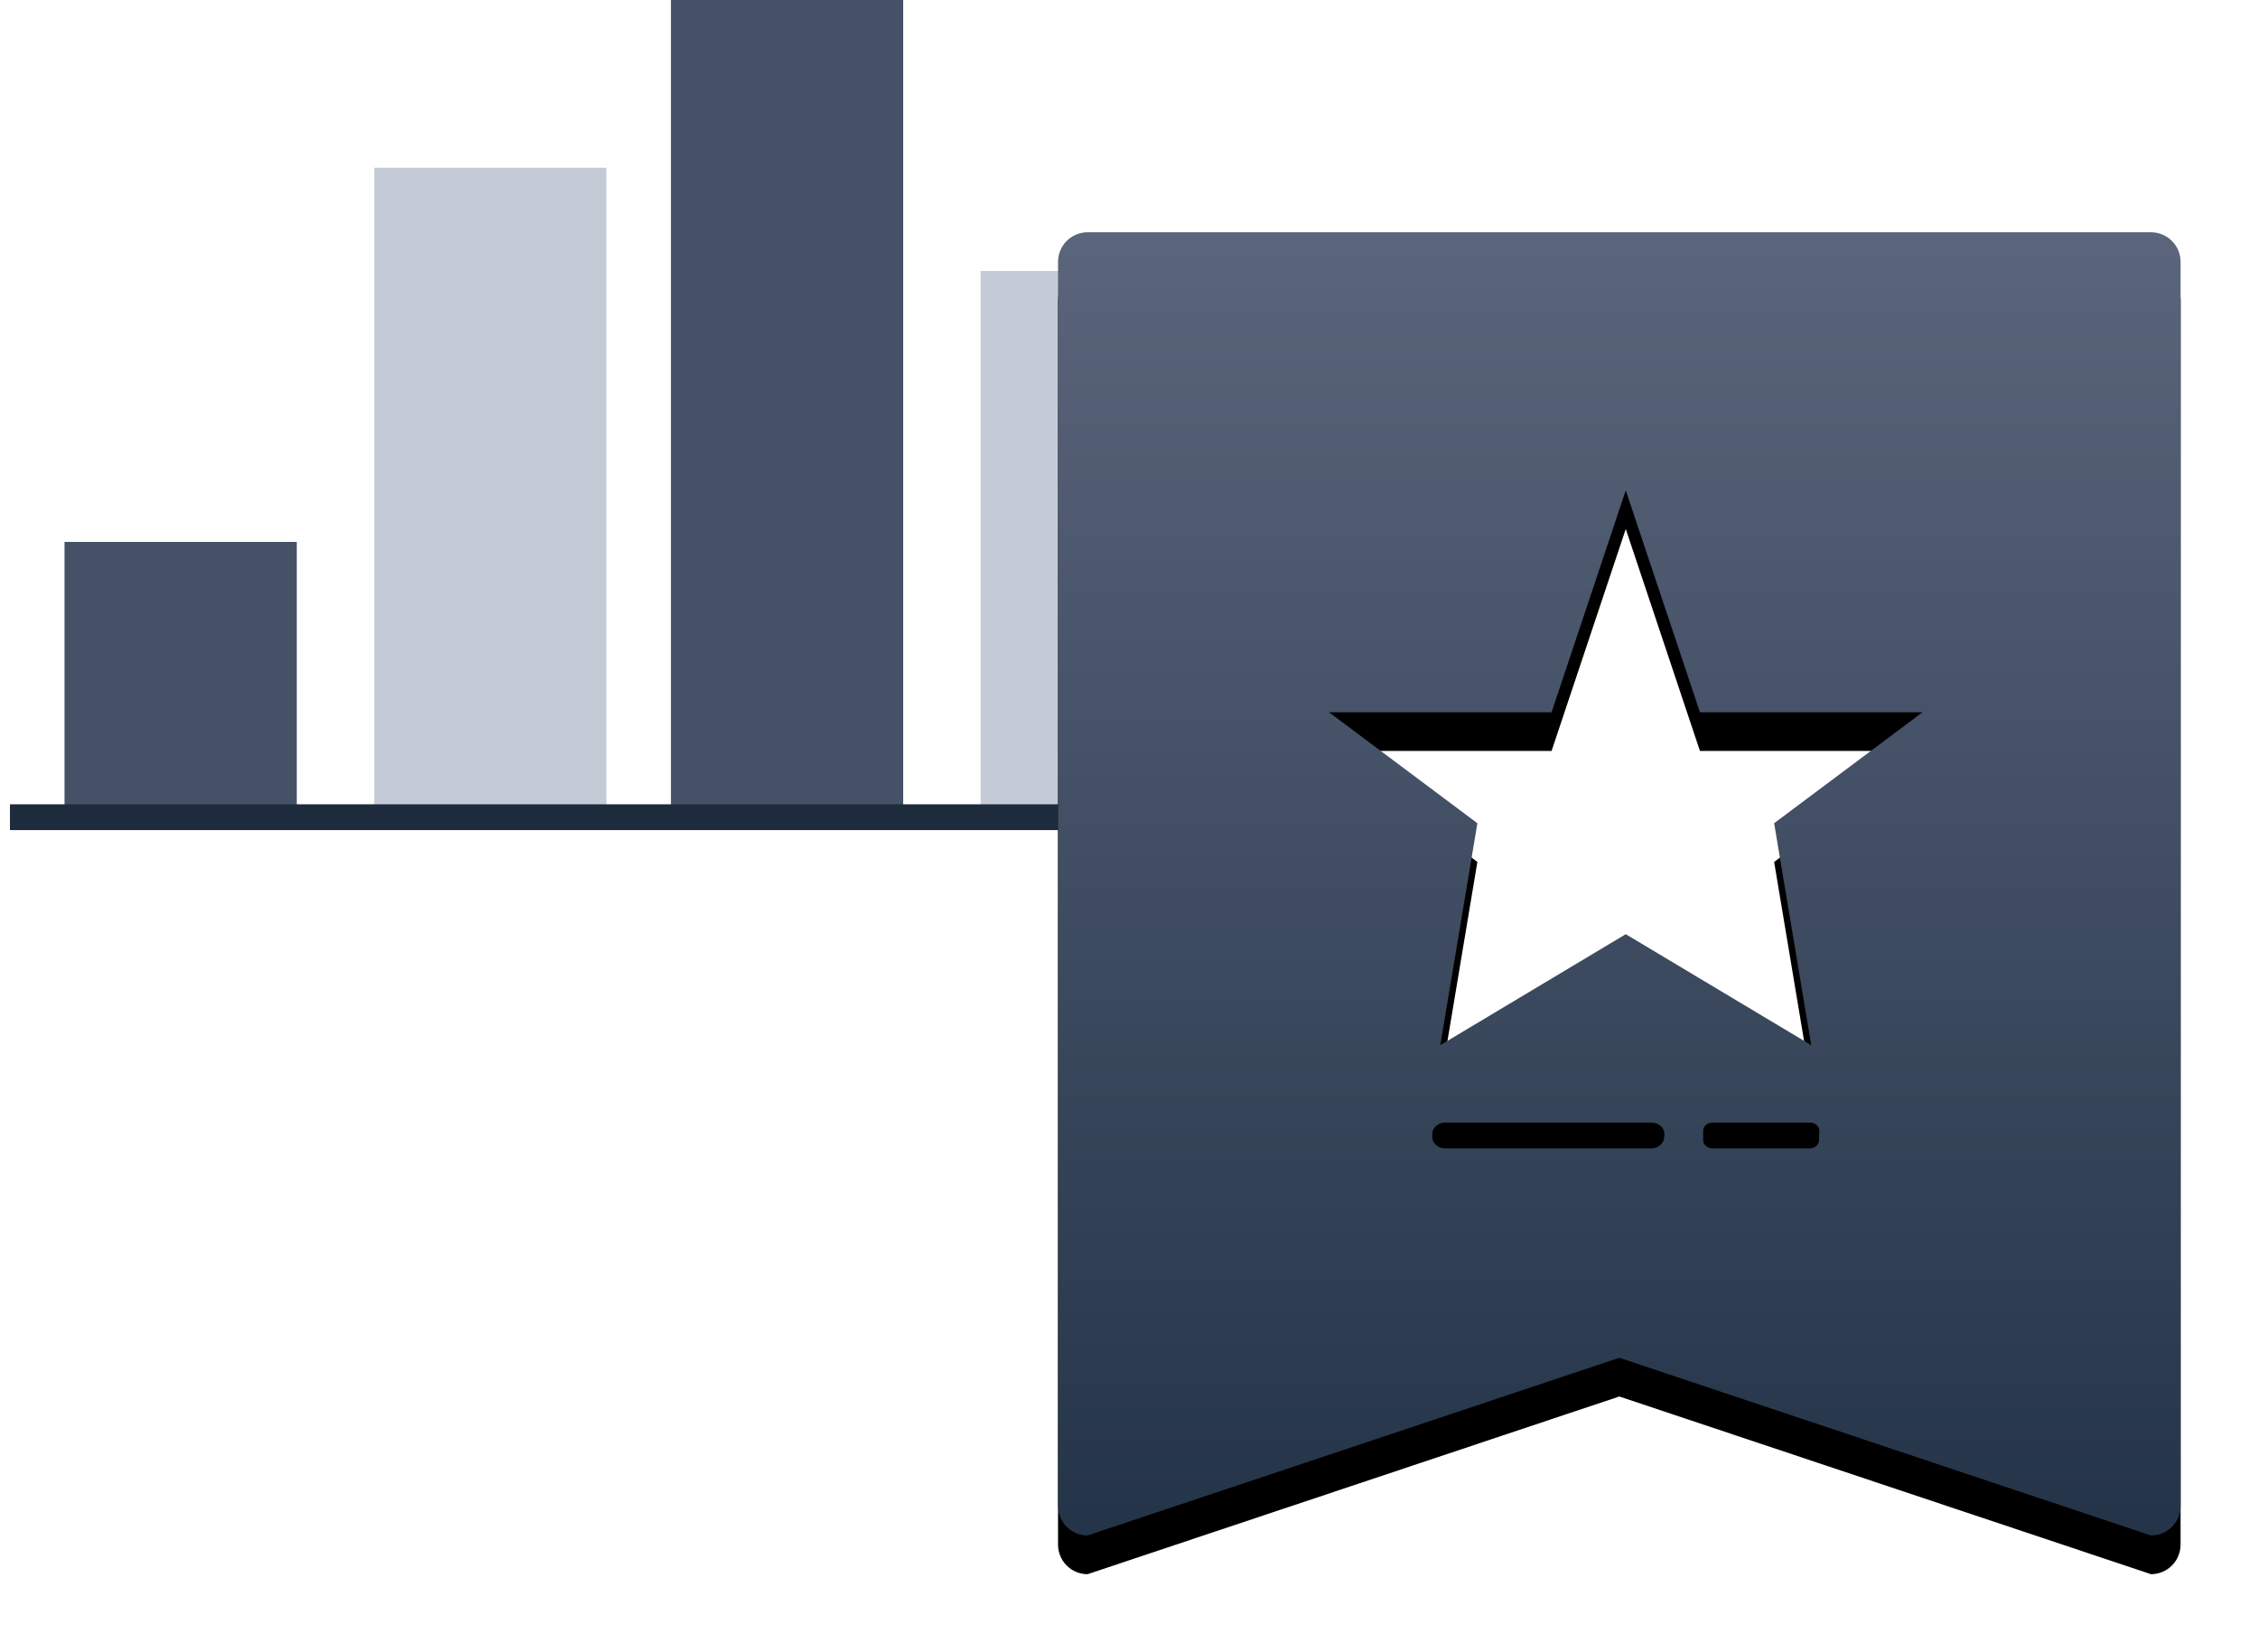 <?xml version="1.0" encoding="UTF-8"?>
<svg width="175px" height="128px" viewBox="0 0 175 128" version="1.1" xmlns="http://www.w3.org/2000/svg" xmlns:xlink="http://www.w3.org/1999/xlink">
    <!-- Generator: Sketch 52.2 (67145) - http://www.bohemiancoding.com/sketch -->
    <title>icon_advanced_modeling copy</title>
    <desc>Created with Sketch.</desc>
    <defs>
        <linearGradient x1="50%" y1="0%" x2="50%" y2="100%" id="linearGradient-1">
            <stop stop-color="#5B657B" offset="0%"></stop>
            <stop stop-color="#243448" offset="100%"></stop>
        </linearGradient>
        <path d="M165.71,18 L83.289,18 C82.682,18 82.1,18.242 81.671,18.672 C81.241,19.103 81,19.687 81,20.295 L81,116.705 C81,117.972 82.025,119 83.289,119 L124.5,105.228 L165.71,119 C166.318,119 166.9,118.758 167.329,118.328 C167.759,117.897 168,117.314 168,116.705 L168,20.295 C168,19.687 167.759,19.103 167.329,18.672 C166.9,18.242 166.318,18 165.71,18 Z M127.977,88.109 C127.977,88.601 127.525,89 126.966,89 L111.011,89 C110.453,89 110,88.601 110,88.109 L110,87.891 C110,87.399 110.453,87 111.011,87 L126.989,87 C127.547,87 128,87.399 128,87.891 L127.977,88.109 Z M139.977,88.366 C139.977,88.716 139.656,89 139.259,89 L131.719,89 C131.322,89 131,88.716 131,88.366 L131,87.634 C131,87.284 131.322,87 131.719,87 L139.282,87 C139.678,87 140,87.284 140,87.634 L139.977,88.366 Z M136.5,63.8 L139.375,81 L125,72.4 L110.625,81 L113.5,63.8 L102,55.2 L119.25,55.2 L125,38 L130.75,55.2 L148,55.2 L136.5,63.8 Z" id="path-2"></path>
        <filter x="-12.1%" y="-7.4%" width="124.1%" height="120.8%" filterUnits="objectBoundingBox" id="filter-3">
            <feOffset dx="0" dy="3" in="SourceAlpha" result="shadowOffsetOuter1"></feOffset>
            <feGaussianBlur stdDeviation="3" in="shadowOffsetOuter1" result="shadowBlurOuter1"></feGaussianBlur>
            <feColorMatrix values="0 0 0 0 0   0 0 0 0 0   0 0 0 0 0  0 0 0 0.2 0" type="matrix" in="shadowBlurOuter1"></feColorMatrix>
        </filter>
    </defs>
    <g id="Page-1" stroke="none" stroke-width="1" fill="none" fill-rule="evenodd">
        <g id="Upgrade-" transform="translate(-1088, -397)">
            <g id="icon_advanced_modeling-copy" transform="translate(1089, 397)">
                <g id="Group-11">
                    <polygon id="Rectangle-16-Copy-2" fill="#445167" points="4 42 22 42 22 64 4 64"></polygon>
                    <polygon id="Rectangle-16-Copy-6" fill="#C4CBD7" points="28 13 46 13 46 64 28 64"></polygon>
                    <polygon id="Rectangle-16-Copy-3" fill="#445167" points="51 0 69 0 69 64 51 64"></polygon>
                    <polygon id="Rectangle-16-Copy-4" fill="#C4CBD7" points="75 21 93 21 93 63 75 63"></polygon>
                    <path d="M0.772,63.333 L96.231,63.333" id="Line" stroke="#1D2B3C" stroke-width="2" stroke-linecap="square"></path>
                </g>
                <g id="zhuanyebaniconkuozhan_newprod">
                    <use fill="black" fill-opacity="1" filter="url(#filter-3)" xlink:href="#path-2"></use>
                    <use fill="url(#linearGradient-1)" fill-rule="evenodd" xlink:href="#path-2"></use>
                </g>
            </g>
        </g>
    </g>
</svg>